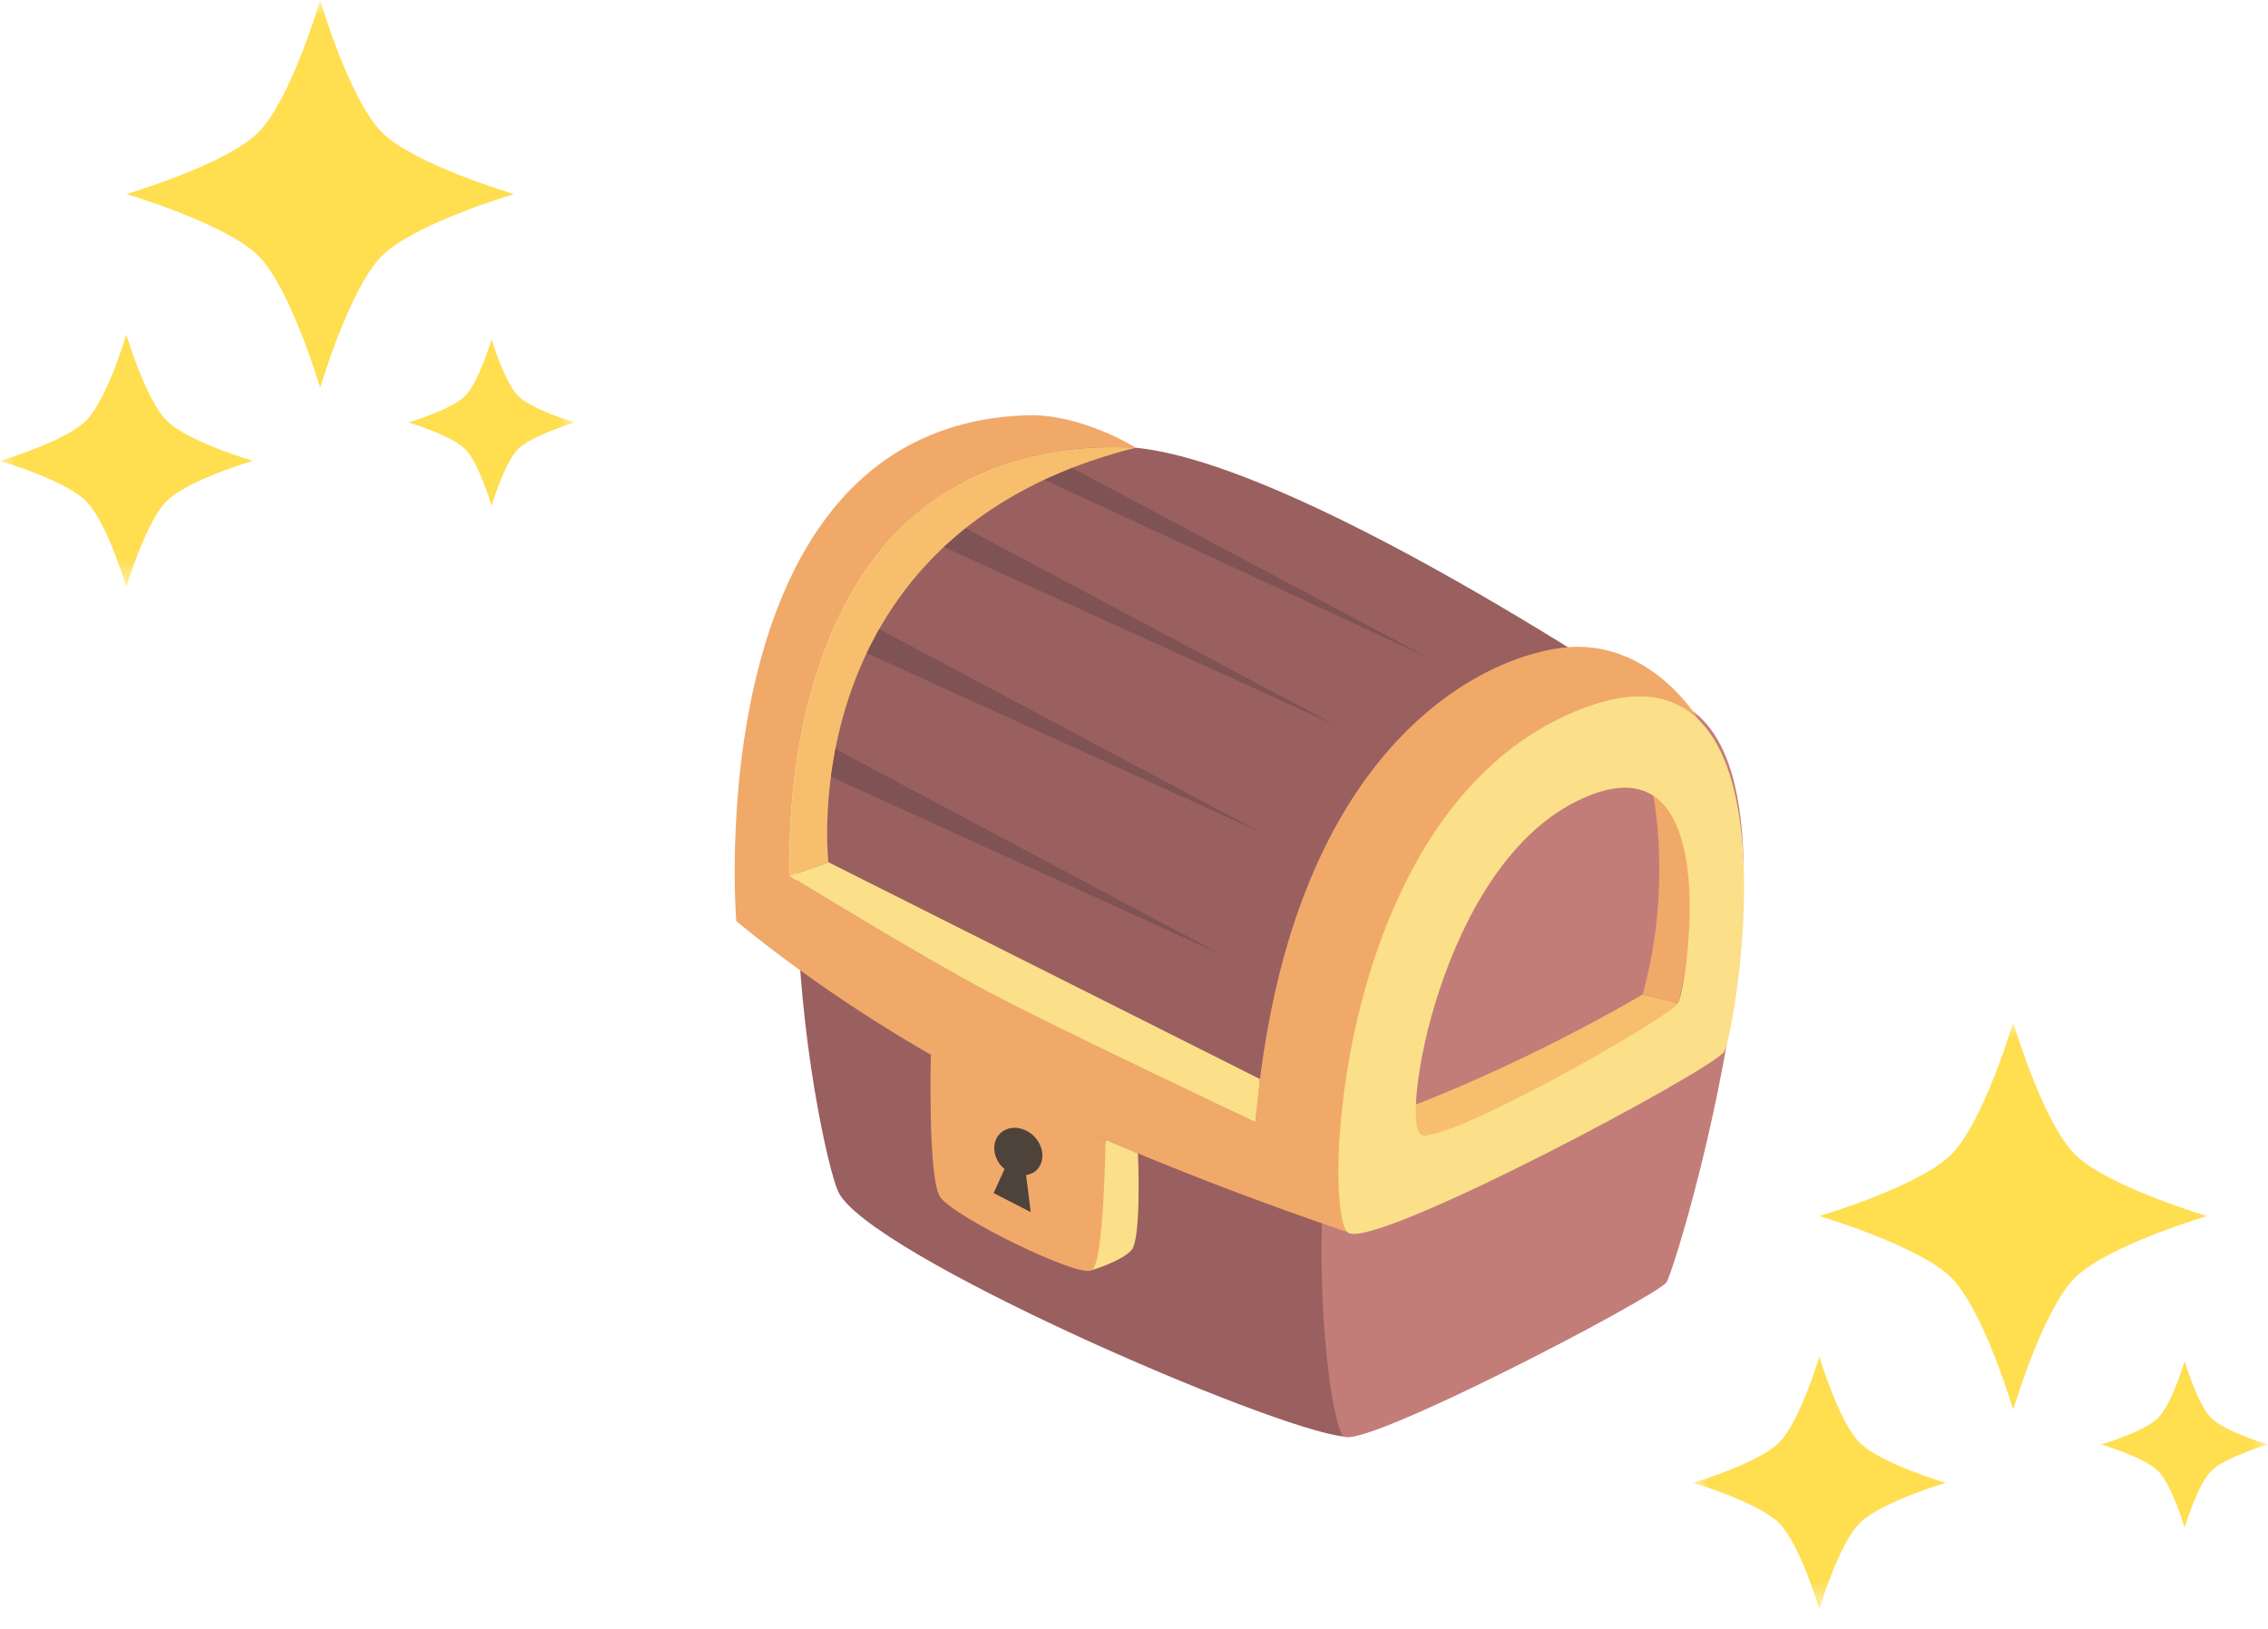 <svg width="71" height="51" viewBox="0 0 71 51" fill="none" xmlns="http://www.w3.org/2000/svg">
<path fill-rule="evenodd" clip-rule="evenodd" d="M35.559 14.019C32.766 13.739 30.912 14.354 29.027 15.802C22.471 20.838 25.633 35.989 26.238 37.309C27.135 39.266 39.828 44.761 42.075 44.98C44.322 45.2 52.896 22.736 52.896 22.736C52.896 22.736 41.031 14.569 35.559 14.019Z" fill="#9A5F5F"/>
<path fill-rule="evenodd" clip-rule="evenodd" d="M49.295 22.276C39.161 26.448 41.361 44.624 42.076 44.982C42.79 45.339 51.809 40.622 52.166 40.155C52.523 39.688 58.936 18.307 49.295 22.276Z" fill="#C27D78"/>
<path fill-rule="evenodd" clip-rule="evenodd" d="M48.923 22.442C50.963 21.474 52.301 21.687 53.166 22.533L53.171 22.531C53.171 22.531 51.832 20.251 49.384 20.251C47.127 20.251 40.372 22.681 39.3 35.137C39.3 35.137 33.077 32.195 30.945 31.067C28.812 29.939 24.731 27.43 24.731 27.43C24.731 27.43 23.874 13.442 35.56 14.019C35.56 14.019 33.849 12.949 32.163 13.002C21.777 13.325 23.049 28.84 23.049 28.84C23.049 28.84 26.596 31.864 31.298 34.174C36.443 36.702 42.352 38.635 42.352 38.635C41.527 38.14 41.738 25.855 48.923 22.442Z" fill="#F1A969"/>
<path fill-rule="evenodd" clip-rule="evenodd" d="M24.729 27.43L25.934 26.998C25.934 26.998 24.729 16.714 35.558 14.019C23.872 13.442 24.729 27.43 24.729 27.43Z" fill="#F7BF6D"/>
<path fill-rule="evenodd" clip-rule="evenodd" d="M39.299 35.137L39.442 33.786L25.936 26.998L24.73 27.43C24.73 27.43 28.812 29.939 30.944 31.067C33.075 32.195 39.299 35.137 39.299 35.137Z" fill="#FBDF89"/>
<path fill-rule="evenodd" clip-rule="evenodd" d="M51.419 31.143C47.088 33.661 43.453 34.911 43.453 34.911C43.453 34.911 44.109 35.536 44.648 35.538C46.172 35.54 52.294 32.024 52.532 31.415L51.419 31.143Z" fill="#F7BF6D"/>
<path fill-rule="evenodd" clip-rule="evenodd" d="M51.756 24.914C51.756 24.914 52.356 27.785 51.422 31.143L52.535 31.416C52.535 31.416 53.888 26.179 51.756 24.914Z" fill="#F1A969"/>
<path fill-rule="evenodd" clip-rule="evenodd" d="M52.531 31.416C52.274 31.857 45.154 35.917 44.48 35.513C43.837 35.127 45.089 27.264 49.297 25.119C54.129 22.655 52.788 30.976 52.531 31.416ZM48.922 22.443C41.736 25.855 41.388 38.107 42.212 38.602C43.078 39.121 53.651 33.487 53.981 32.923C54.311 32.357 56.758 18.722 48.922 22.443Z" fill="#FBDF89"/>
<path fill-rule="evenodd" clip-rule="evenodd" d="M34.608 35.688L34.184 39.768C34.184 39.768 35.113 39.494 35.426 39.137C35.738 38.779 35.624 36.116 35.624 36.116L34.608 35.688Z" fill="#FBDF89"/>
<path fill-rule="evenodd" clip-rule="evenodd" d="M29.14 33.027C29.14 33.027 29.042 36.87 29.427 37.474C29.812 38.079 33.798 40.044 34.183 39.769C34.568 39.495 34.608 35.689 34.608 35.689L29.14 33.027Z" fill="#F1A969"/>
<path fill-rule="evenodd" clip-rule="evenodd" d="M32.267 37.953L32.122 36.795C32.244 36.772 32.36 36.728 32.451 36.638C32.721 36.368 32.684 35.892 32.368 35.576C32.052 35.26 31.577 35.223 31.306 35.493C31.035 35.764 31.073 36.239 31.389 36.555C31.407 36.573 31.43 36.581 31.45 36.598L31.105 37.357L32.267 37.953Z" fill="#4E433A"/>
<path fill-rule="evenodd" clip-rule="evenodd" d="M26.153 23.453L26.012 24.323L38.173 29.859L26.153 23.453Z" fill="#7F5253"/>
<path fill-rule="evenodd" clip-rule="evenodd" d="M27.523 19.699L27.133 20.449L39.442 26.051L27.523 19.699Z" fill="#7F5253"/>
<path fill-rule="evenodd" clip-rule="evenodd" d="M30.227 16.539L29.547 17.127L41.775 22.693L30.227 16.539Z" fill="#7F5253"/>
<path fill-rule="evenodd" clip-rule="evenodd" d="M33.56 14.652L32.699 15.021L44.715 20.597L33.56 14.652Z" fill="#7F5253"/>
<mask id="mask0_373_718" style="mask-type:luminance" maskUnits="userSpaceOnUse" x="0" y="0" width="18" height="19">
<path d="M0 0H18V18.394H0V0Z" fill="white"/>
</mask>
<g mask="url(#mask0_373_718)">
<path fill-rule="evenodd" clip-rule="evenodd" d="M15.39 10.621C15.39 10.621 14.994 11.963 14.559 12.398C14.125 12.832 12.783 13.228 12.783 13.228C12.783 13.228 14.125 13.625 14.559 14.059C14.994 14.494 15.39 15.835 15.39 15.835C15.39 15.835 15.787 14.494 16.221 14.059C16.656 13.625 17.998 13.228 17.998 13.228C17.998 13.228 16.656 12.832 16.221 12.398C15.787 11.963 15.39 10.621 15.39 10.621ZM3.955 10.476C3.955 10.476 3.354 12.511 2.695 13.17C2.036 13.829 0 14.43 0 14.43C0 14.43 2.036 15.031 2.695 15.69C3.354 16.349 3.955 18.384 3.955 18.384C3.955 18.384 4.557 16.349 5.216 15.69C5.875 15.031 7.911 14.43 7.911 14.43C7.911 14.43 5.875 13.829 5.216 13.17C4.557 12.511 3.955 10.476 3.955 10.476ZM10.023 0.012C10.023 0.012 9.1 3.133 8.089 4.144C7.078 5.155 3.955 6.077 3.955 6.077C3.955 6.077 7.078 6.999 8.089 8.01C9.1 9.021 10.023 12.142 10.023 12.142C10.023 12.142 10.945 9.021 11.956 8.01C12.968 6.999 16.09 6.077 16.09 6.077C16.09 6.077 12.968 5.155 11.956 4.144C10.945 3.133 10.023 0.012 10.023 0.012Z" fill="#FFDE50"/>
</g>
<mask id="mask1_373_718" style="mask-type:luminance" maskUnits="userSpaceOnUse" x="53" y="32" width="18" height="19">
<path d="M53 32H71V50.394H53V32Z" fill="white"/>
</mask>
<g mask="url(#mask1_373_718)">
<path fill-rule="evenodd" clip-rule="evenodd" d="M68.391 42.621C68.391 42.621 67.994 43.963 67.559 44.398C67.125 44.832 65.782 45.228 65.782 45.228C65.782 45.228 67.125 45.625 67.559 46.059C67.994 46.494 68.391 47.835 68.391 47.835C68.391 47.835 68.787 46.494 69.221 46.059C69.656 45.625 70.999 45.228 70.999 45.228C70.999 45.228 69.656 44.832 69.221 44.398C68.787 43.963 68.391 42.621 68.391 42.621ZM56.955 42.476C56.955 42.476 56.354 44.511 55.695 45.17C55.036 45.829 53 46.43 53 46.43C53 46.43 55.036 47.031 55.695 47.69C56.354 48.349 56.955 50.384 56.955 50.384C56.955 50.384 57.557 48.349 58.216 47.69C58.876 47.031 60.911 46.43 60.911 46.43C60.911 46.43 58.876 45.829 58.216 45.17C57.557 44.511 56.955 42.476 56.955 42.476ZM63.023 32.012C63.023 32.012 62.1 35.133 61.089 36.144C60.078 37.155 56.955 38.077 56.955 38.077C56.955 38.077 60.078 38.999 61.089 40.01C62.1 41.02 63.023 44.142 63.023 44.142C63.023 44.142 63.945 41.02 64.956 40.01C65.968 38.999 69.09 38.077 69.09 38.077C69.09 38.077 65.968 37.155 64.956 36.144C63.945 35.133 63.023 32.012 63.023 32.012Z" fill="#FFDE50"/>
</g>
</svg>
